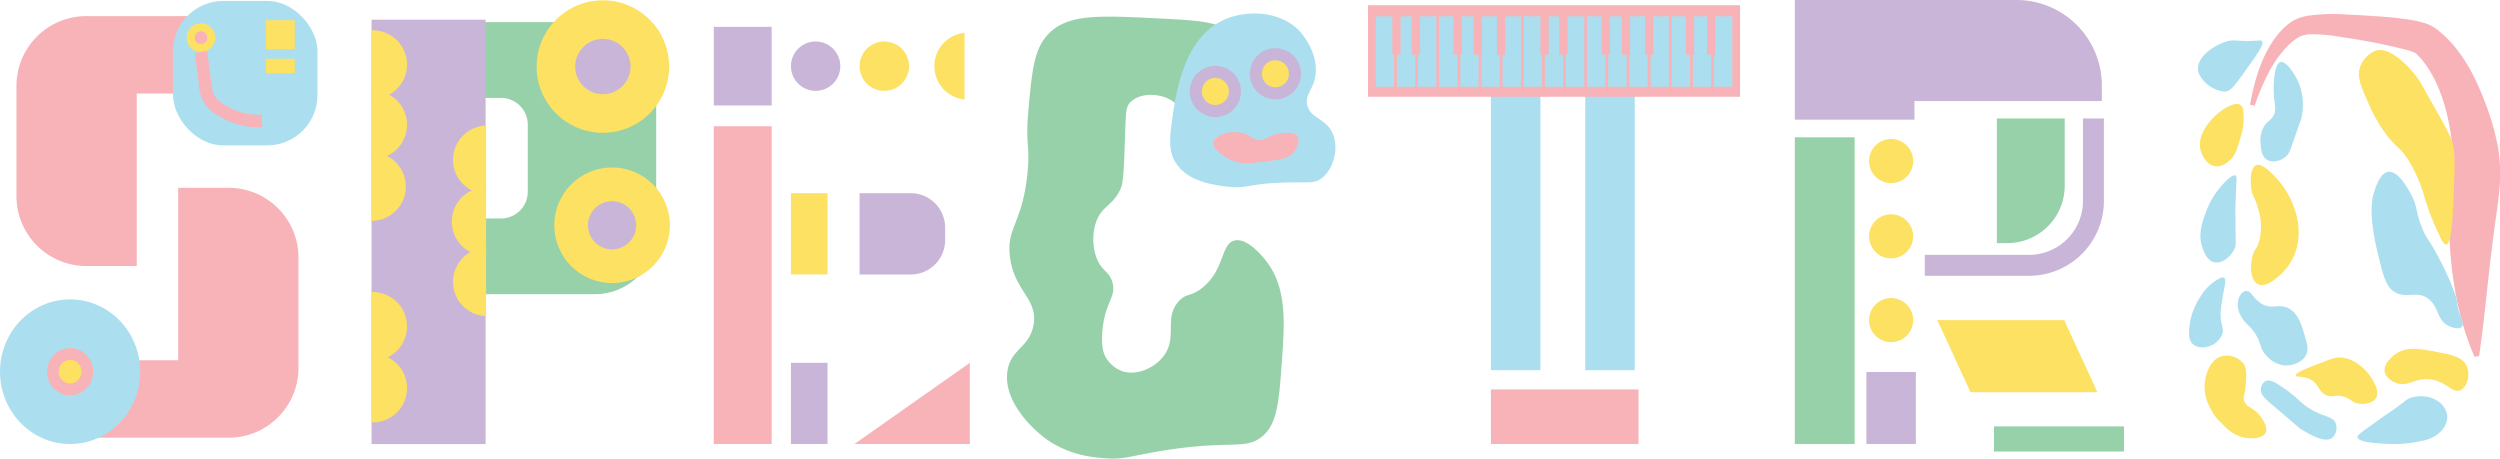 <svg id="Layer_1" data-name="Layer 1" xmlns="http://www.w3.org/2000/svg" viewBox="0 0 597.27 109.58"><defs><style>.cls-1{fill:#f7b3b7;}.cls-2{fill:#c9b5d8;}.cls-3{fill:#fce163;}.cls-4{fill:#abdff0;}.cls-5,.cls-7,.cls-8{fill:none;stroke-miterlimit:10;}.cls-5{stroke:#f7b3b7;stroke-width:3px;}.cls-6{fill:#97d1a9;}.cls-7{stroke:#c9b5d8;stroke-width:5px;}.cls-8{stroke:#97d1a9;stroke-width:6px;}</style></defs><rect class="cls-1" x="170.53" y="30.16" width="13.83" height="75.92"/><rect class="cls-2" x="170.53" y="6.42" width="13.83" height="18.78"/><circle class="cls-2" cx="194.86" cy="15.81" r="5.9"/><circle class="cls-3" cx="211.27" cy="15.81" r="5.9"/><path class="cls-3" d="M230.43,23.77a8,8,0,0,1,0-15.92"/><path class="cls-2" d="M205.36,46.16h12.23a8.21,8.21,0,0,1,8.21,8.21v3a8.21,8.21,0,0,1-8.21,8.21H205.36a0,0,0,0,1,0,0V46.16A0,0,0,0,1,205.36,46.16Z"/><rect class="cls-3" x="188.96" y="46.16" width="8.74" height="19.4"/><rect class="cls-2" x="188.96" y="86.68" width="8.74" height="19.4"/><polyline class="cls-1" points="231.7 86.68 231.7 106.08 204.12 106.08"/><path class="cls-1" d="M23.36,104.57H54.63A16.68,16.68,0,0,0,71.31,87.88V61.56A16.68,16.68,0,0,0,54.63,44.87H42.57v41.2H23.36Z"/><path class="cls-1" d="M51.88,3.85H20.62A16.69,16.69,0,0,0,3.93,20.54V46.86A16.69,16.69,0,0,0,20.62,63.55H32.67V22.35H51.88Z"/><ellipse class="cls-4" cx="16.75" cy="88.8" rx="16.75" ry="17.28"/><ellipse class="cls-5" cx="16.75" cy="88.8" rx="4.02" ry="4.15"/><ellipse class="cls-3" cx="16.75" cy="88.8" rx="2.73" ry="2.82"/><rect class="cls-4" x="41.34" y="0.22" width="34.51" height="34.51" rx="12"/><rect class="cls-3" x="63.52" y="4.83" width="6.9" height="6.9"/><rect class="cls-3" x="63.52" y="14.03" width="6.9" height="3.45"/><circle class="cls-3" cx="48.02" cy="9" r="3.43"/><circle class="cls-1" cx="48.02" cy="9" r="1.52"/><path class="cls-5" d="M48,12.43l1.12,8.63a6.8,6.8,0,0,0,3.3,5c.64.37,1.38.78,2.25,1.24a16.27,16.27,0,0,0,7.91,1.58"/><path class="cls-6" d="M142.13,5.29H109.87v18.1h9.81a6.4,6.4,0,0,1,6.41,6.4v16a6.41,6.41,0,0,1-6.41,6.41h-9.81V70.28h32.26a14.64,14.64,0,0,0,14.64-14.65V19.94A14.64,14.64,0,0,0,142.13,5.29Z"/><circle class="cls-3" cx="146.23" cy="53.82" r="13.81"/><rect class="cls-2" x="88.77" y="4.7" width="27.24" height="101.39"/><circle class="cls-3" cx="144.03" cy="15.9" r="15.83"/><circle class="cls-2" cx="144.03" cy="15.9" r="6.61"/><circle class="cls-2" cx="146.23" cy="53.82" r="5.76"/><path class="cls-3" d="M88.77,52.77a8.19,8.19,0,0,0,0-16.38"/><path class="cls-3" d="M88.77,38a8.19,8.19,0,1,0,0-16.37"/><path class="cls-3" d="M88.77,23.61a8.19,8.19,0,1,0,0-16.37"/><path class="cls-3" d="M116.13,30a8.19,8.19,0,0,0,0,16.37"/><path class="cls-3" d="M116.13,44.75a8.19,8.19,0,0,0,0,16.38"/><path class="cls-3" d="M116.13,59.16a8.19,8.19,0,0,0,0,16.37"/><path class="cls-3" d="M88.77,100.92a8.19,8.19,0,1,0,0-16.37"/><path class="cls-3" d="M88.77,86.16a8.19,8.19,0,1,0,0-16.37"/><path class="cls-6" d="M286.4,32.8c-3.81-3-3-7-7.08-9.13-2.93-1.48-7.17-1.39-9.25.74-1.2,1.21-1.08,2.47-1.34,9.68-.23,6.32-.36,9.51-.94,10.85-1.9,4.43-4.77,4.13-6.1,8.64a13.29,13.29,0,0,0,.07,7.41c1.22,3.9,3.35,3.66,4.07,6.7.8,3.41-1.75,4.32-2.43,11.08-.43,4.21.35,5.9.89,6.77a7.58,7.58,0,0,0,3.89,3.16c3.46,1.12,7.74-.82,9.89-3.73,3.29-4.47-.07-9,3.54-13,1.82-2,2.8-1,5.56-3.16,5.43-4.28,4.44-10.42,7.68-11.33,3-.83,6.65,3.65,7.37,4.52,5.15,6.32,4.7,14.51,4.13,22.92-.74,10.72-1.11,16.08-4.55,19.13-4.2,3.72-7.58.87-24.69,3.73-7.07,1.19-8.5,2-12.84,1.72-3.19-.21-10.1-.77-16.06-6-1.26-1.11-8.54-7.46-7.54-14.76.75-5.42,5.28-5.63,6.25-11.09,1.11-6.33-4.62-8-5.64-16.36-.85-6.91,2.82-7.66,4.14-19.39.78-7-.47-7.17.24-15.14.9-10,1.35-15,4.79-18.62,4.62-4.84,12-4.47,26.76-3.72,8.88.45,13.39.73,17,3.26,8.69,6.1,12.21,20.78,7,25.64C297.84,36.43,290.52,36.06,286.4,32.8Z"/><path class="cls-4" d="M279.8,30.4c-.5,3.83-.28,6.25,1,8.36,2.83,4.71,9.46,5.49,12.54,5.85,4.72.56,4.47-.73,13.48-1,5.67-.14,7.1.34,8.9-1,2.91-2.17,4.21-7.18,2.69-10.7-1.61-3.73-5.4-3.51-6.11-6.88-.56-2.64,1.6-3.62,2-7.23.69-5.69-3.83-10.37-4-10.57-4.61-4.64-12.08-4.74-17-2.88C282.62,8.41,280.8,22.56,279.8,30.4Z"/><circle class="cls-2" cx="304.7" cy="17.62" r="6.12"/><circle class="cls-3" cx="304.7" cy="17.62" r="3.24"/><circle class="cls-2" cx="290.36" cy="21.85" r="6.12"/><circle class="cls-3" cx="290.36" cy="21.85" r="3.24"/><path class="cls-1" d="M289.88,33.93c.36-1.74,4.51-3.06,7.49-2,1.6.56,1.93,1.47,3.48,1.54s2-1,4.38-1.48c.52-.11,3.79-.83,4.74.6.65,1,0,2.67-.78,3.71-1.29,1.62-3.36,1.89-7.44,2.36-3.16.36-4.75.54-6.41,0C292.63,37.86,289.53,35.59,289.88,33.93Z"/><rect class="cls-2" x="428.79" width="28.59" height="28.59"/><path class="cls-2" d="M453.87,0h27.86a20.42,20.42,0,0,1,20.42,20.42v3.72a0,0,0,0,1,0,0H453.87a0,0,0,0,1,0,0V0A0,0,0,0,1,453.87,0Z"/><rect class="cls-6" x="428.79" y="32.8" width="14.3" height="73.28"/><rect class="cls-2" x="445.9" y="88.87" width="11.81" height="17.21"/><circle class="cls-3" cx="451.8" cy="76.48" r="5.27"/><circle class="cls-3" cx="451.8" cy="56.46" r="5.27"/><circle class="cls-3" cx="451.8" cy="38.48" r="5.27"/><path class="cls-7" d="M500.14,28.3V48a15.39,15.39,0,0,1-15.39,15.39H459.84"/><path class="cls-6" d="M477.07,28.3h16.21a0,0,0,0,1,0,0V44.37a13.71,13.71,0,0,1-13.71,13.71h-2.5a0,0,0,0,1,0,0V28.3A0,0,0,0,1,477.07,28.3Z"/><polygon class="cls-3" points="470.77 93.7 501.09 93.7 493.16 76.48 462.84 76.48 470.77 93.7"/><line class="cls-8" x1="476.38" y1="104.87" x2="507.44" y2="104.87"/><path class="cls-1" d="M537.56,25c1-5.44,2.47-11,5.93-15.85a17.09,17.09,0,0,1,3.14-3.35,11.31,11.31,0,0,1,1.06-.75,9.65,9.65,0,0,1,1.21-.59,11.85,11.85,0,0,1,2.41-.69,43.14,43.14,0,0,1,8.78-.33c2.81.13,5.52.3,8.31.49a79.09,79.09,0,0,1,8.59,1,23.55,23.55,0,0,1,2.42.63,10.77,10.77,0,0,1,1.43.6,9.77,9.77,0,0,1,1.47.93l1.9,1.63c.57.58,1.12,1.17,1.68,1.77A37.39,37.39,0,0,1,591,18.25a70.37,70.37,0,0,1,3.45,8.26,56.59,56.59,0,0,1,2.35,8.75,44.94,44.94,0,0,1,.49,4.68,43.6,43.6,0,0,1-.1,4.6c-.23,2.93-.63,5.55-1,8.18-.73,5.22-1.34,10.52-1.93,15.9s-1.13,10.83-2,16.46l-1.09.15a70.12,70.12,0,0,1-4.72-16.35,90.34,90.34,0,0,1-1.27-17c.06-2.86.3-5.69.52-8.23a54.1,54.1,0,0,0,.22-7.16,44.3,44.3,0,0,0-.92-7.37,43.65,43.65,0,0,0-2.08-7.24,28.87,28.87,0,0,0-3.33-6.34l-1-1.33L577.45,13c-.17-.15-.12-.14-.23-.22a2.81,2.81,0,0,0-.45-.24,11.85,11.85,0,0,0-1.52-.55,143.78,143.78,0,0,0-15.69-3.1,39.59,39.59,0,0,0-7.66-.7,7.7,7.7,0,0,0-1.59.23,4.52,4.52,0,0,0-.68.23A5,5,0,0,0,549,9a14.39,14.39,0,0,0-2.8,2.31,28,28,0,0,0-4.41,6.44,54.94,54.94,0,0,0-3.12,7.49Z"/><path class="cls-4" d="M540.42,9.83a.9.9,0,0,0-.74-.16c-5.29.45-5.67-.49-8.11.35-3,1-7.72,4.2-6.14,7.79a7.78,7.78,0,0,0,5.86,4.06c1.31.07,2-.55,5-4.76C540.35,11.54,540.87,10.27,540.42,9.83Z"/><path class="cls-4" d="M544.79,14.83c1.33-.38,3.57,2.82,4.57,5.44a14.18,14.18,0,0,1,.52,7.73c-.07.41,0,.08-1.75,5.09-1,2.94-1.25,3.7-2.11,4.4-1.1.88-3,1.52-4.39.7s-1.53-2.9-1.58-4.22a6.72,6.72,0,0,1,.7-3.51c.78-1.49,1.57-1.47,2.28-2.63,1-1.59.27-2.88.18-5.8C543.14,20,543.31,15.25,544.79,14.83Z"/><path class="cls-3" d="M535.3,25.12c-1.36-1-4.49,1-6.27,2.75-.7.69-4.33,4.27-3.25,8.16,0,.14,1,3.27,3.36,3.67,2,.34,3.63-1.44,4.06-1.9.92-1,1.3-2.3,2.06-4.92a15,15,0,0,0,.78-4.51C536,26.78,536,25.62,535.3,25.12Z"/><path class="cls-3" d="M539,39.47c1.37-.57,3.47,1.64,4.75,3a19.65,19.65,0,0,1,4.56,7.9,15.7,15.7,0,0,1,.53,8.26,13.23,13.23,0,0,1-3.69,6.67c-.87.83-3.7,3.52-5.62,2.64s-2-4.36-1.4-6.68c.42-1.74,1-1.64,1.58-3.51a13.94,13.94,0,0,0-.18-7.73c-.75-2.94-1.57-3.2-1.76-5.62C537.73,44,537.44,40.12,539,39.47Z"/><path class="cls-4" d="M530.74,44.39a19.73,19.73,0,0,0-3.69,6.15c-.9,2.47-2,5.44-.88,8.6.32.91,1.08,3.11,2.81,3.52,1.9.45,4.09-1.44,4.92-3.34.33-.75.23-1,.18-5.62,0-2.7-.05-4,0-4.92.07-1.4.1-2.81.17-4.21.1-1.91.14-2.46-.17-2.64C533.29,41.49,531.21,43.85,530.74,44.39Z"/><path class="cls-4" d="M529.6,66.88a11.8,11.8,0,0,0-4,4.16,15.73,15.73,0,0,0-2.53,7c-.14,1.53-.26,3.15.8,4.15a3.45,3.45,0,0,0,2.39.79,5.17,5.17,0,0,0,4.55-2.87c.78-1.77-.53-2.39-.24-6,.11-1.34.45-3.18.63-4.17.39-2.1.69-3.17.2-3.51C531.27,66.26,530.88,66.11,529.6,66.88Z"/><path class="cls-4" d="M536.53,69.51c1.26-.17,1.7,1.74,3.69,3,2.61,1.63,4.19-.2,6.68,1.23,2.17,1.25,2.92,3.77,3.69,6.33.62,2.08,1,3.4.35,4.74-1,1.9-3.48,2.69-5.45,2.46a6.62,6.62,0,0,1-3.86-2.11c-2-2-1.19-3.35-3.34-6.15-1.29-1.69-1.93-1.65-2.81-3.34a5.29,5.29,0,0,1-.7-4.21C534.88,71.15,535.46,69.65,536.53,69.51Z"/><path class="cls-3" d="M530.74,85.14c-2.23.66-3.07,2.88-3.51,4a10.16,10.16,0,0,0,.35,7.38,13.31,13.31,0,0,0,3.69,5.09,9.78,9.78,0,0,0,4.39,2.83c1.91.48,4.9.43,5.62-1.07.63-1.34-.8-3.28-1.23-3.87-1.64-2.23-3.25-2-3.87-3.69-.38-1.06.17-1.31.35-4,.17-2.48.25-3.78-.52-4.91A5,5,0,0,0,530.74,85.14Z"/><path class="cls-4" d="M540.14,93c-.07,1.53,1.27,2.52,4.75,5.45,4.26,3.59,4.27,3.81,5.62,4.56,1.94,1.1,5,2.83,6.67,1.59a3.19,3.19,0,0,0,.88-3.34c-.63-1.9-2.84-1.52-6.32-3.69-2.6-1.62-2.89-2.78-7-5.44-1.25-.81-2.55-1.56-3.51-1.06A2.35,2.35,0,0,0,540.14,93Z"/><path class="cls-3" d="M548.48,89.71c-.14-.7,3-1.87,5.44-2.81s3.91-1.49,4.75-1.5c4.56-.08,7.52,4.35,7.72,4.66.66,1,2.25,3.46,1.23,5.09-.81,1.3-3,1.54-4.39,1.23s-1.46-1-3.16-1.58c-2.14-.69-2.63.29-4.21-.35-2.07-.84-1.74-2.72-4-3.87C550,89.7,548.57,90.18,548.48,89.71Z"/><path class="cls-3" d="M584.46,58.4c1.29-.27,1.54-6.66,1.75-11.95.25-6.46.38-9.69-.24-12.24-.36-1.53-2.41-5.15-6.52-12.4a23.12,23.12,0,0,0-5.21-6.89c-1.88-1.61-4.2-3.55-6.73-2.78A6.55,6.55,0,0,0,564,15.61c-1.06,2.47-.08,4.74,1.9,9.2a36.07,36.07,0,0,0,3.62,6.52c2.74,3.91,3.58,3.49,5.73,6.7a35.63,35.63,0,0,1,4,9.14A62.76,62.76,0,0,0,582,54.56C583.19,57.16,583.83,58.54,584.46,58.4Z"/><path class="cls-4" d="M588,76c-1.66-4.36-.15-2.66-2.29-7.91a73.75,73.75,0,0,0-3.16-6.67c-2.35-4.46-2.6-4-3.69-6.5-1.88-4.27-1.1-5.39-3-8.78-.74-1.34-3-5.39-5.27-5.1-2,.26-3,3.65-3.47,5.1-.34,1.11-1.33,4.74.83,13.87,1.33,5.58,2,8.39,4,9.66,3,1.92,5.48-.43,8.26,1.76,2.56,2,1.89,5.12,4.92,6.5.93.42,2.45.79,3,.17S588.22,76.58,588,76Z"/><path class="cls-4" d="M563.23,104.46c.19,1.35,5.92,1.54,7.73,1.6a28.45,28.45,0,0,0,7.55-.72,8.72,8.72,0,0,0,3.87-1.58c.44-.36,2.56-2.12,2.28-4.57a5.17,5.17,0,0,0-2.46-3.51,7.5,7.5,0,0,0-6-.7c-1.61.43-1.26.85-6,4-1.67,1.12-3.28,2.34-4.92,3.51S563.18,104.05,563.23,104.46Z"/><path class="cls-3" d="M569.73,88.83c-.42-2.26,2.59-4.25,2.81-4.39,2.58-1.66,5.48-1.13,8.78-.53,4.07.74,7.11,1.3,8.08,3.69.8,2,.05,4.87-1.58,5.62-2,.94-3.5-2.41-7.73-2.64-3.5-.18-4.94,2-7.72.88C572.06,91.34,570,90.5,569.73,88.83Z"/><rect class="cls-4" x="356.19" y="16.66" width="11.83" height="71.78"/><rect class="cls-4" x="378.72" y="16.66" width="11.83" height="71.78"/><rect class="cls-1" x="326.82" y="1.25" width="88.89" height="21.87"/><rect class="cls-4" x="328.68" y="3.91" width="4.37" height="16.81"/><rect class="cls-4" x="333.73" y="3.91" width="4.37" height="16.81"/><rect class="cls-4" x="338.78" y="3.91" width="4.37" height="16.81"/><rect class="cls-4" x="343.83" y="3.91" width="4.37" height="16.81"/><rect class="cls-4" x="348.88" y="3.91" width="4.37" height="16.81"/><rect class="cls-4" x="353.93" y="3.91" width="4.37" height="16.81"/><rect class="cls-4" x="358.98" y="3.91" width="4.37" height="16.81"/><rect class="cls-4" x="364.03" y="3.91" width="4.37" height="16.81"/><rect class="cls-4" x="369.08" y="3.91" width="4.37" height="16.81"/><rect class="cls-4" x="374.13" y="3.91" width="4.37" height="16.81"/><rect class="cls-4" x="379.18" y="3.91" width="4.37" height="16.81"/><rect class="cls-4" x="384.23" y="3.91" width="4.37" height="16.81"/><rect class="cls-4" x="389.28" y="3.91" width="4.37" height="16.81"/><rect class="cls-4" x="394.33" y="3.91" width="4.37" height="16.81"/><rect class="cls-4" x="399.38" y="3.91" width="4.37" height="16.81"/><rect class="cls-4" x="404.43" y="3.91" width="4.37" height="16.81"/><rect class="cls-4" x="409.48" y="3.91" width="4.37" height="16.81"/><rect class="cls-1" x="332.63" y="3.66" width="1.98" height="9.39"/><rect class="cls-1" x="352.07" y="3.66" width="1.98" height="9.39"/><rect class="cls-1" x="347.26" y="3.66" width="1.98" height="9.39"/><rect class="cls-1" x="337.29" y="3.66" width="1.98" height="9.39"/><rect class="cls-1" x="357.63" y="3.66" width="1.98" height="9.39"/><rect class="cls-1" x="368.02" y="3.66" width="1.98" height="9.39"/><rect class="cls-1" x="387.46" y="3.66" width="1.98" height="9.39"/><rect class="cls-1" x="382.65" y="3.66" width="1.98" height="9.39"/><rect class="cls-1" x="372.51" y="3.66" width="1.98" height="9.39"/><rect class="cls-1" x="393.02" y="3.66" width="1.98" height="9.39"/><rect class="cls-1" x="402.77" y="3.66" width="1.98" height="9.39"/><rect class="cls-1" x="407.82" y="3.66" width="1.98" height="9.39"/><rect class="cls-1" x="356.19" y="93.04" width="35.27" height="13.04"/></svg>